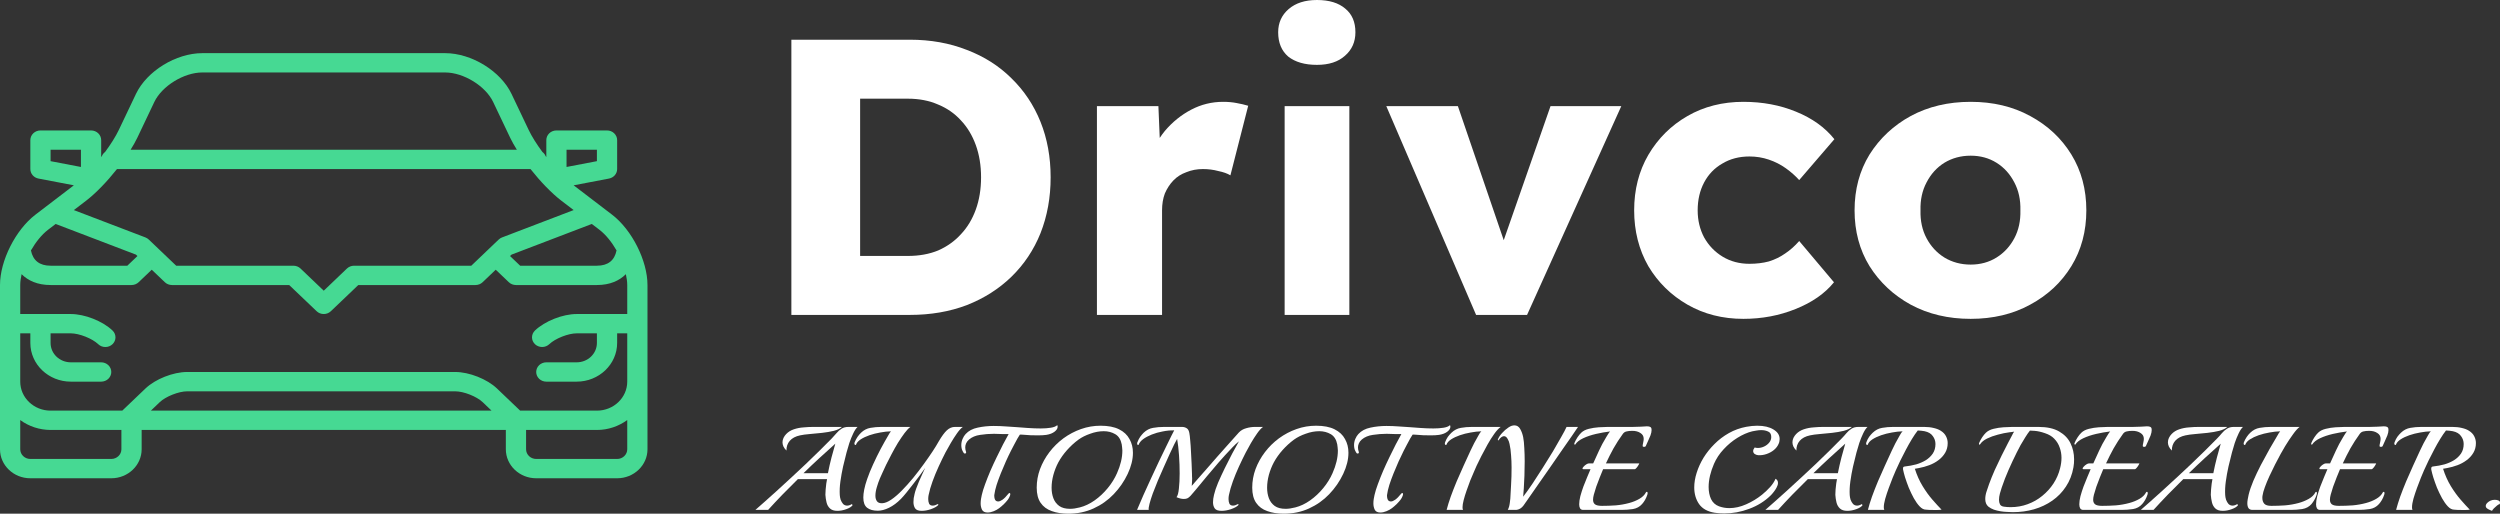 <svg width="146" height="30" viewBox="0 0 146 30" fill="none" xmlns="http://www.w3.org/2000/svg">
<rect x="0" y="0" width="146" height="30" fill="#333333" stroke="none"/>
<path d="M46.216 18.391V2.319H53.137C54.349 2.319 55.46 2.518 56.467 2.916C57.475 3.299 58.341 3.85 59.066 4.569C59.806 5.288 60.373 6.138 60.767 7.118C61.16 8.097 61.357 9.176 61.357 10.355C61.357 11.534 61.16 12.62 60.767 13.615C60.373 14.595 59.806 15.444 59.066 16.164C58.341 16.868 57.475 17.419 56.467 17.817C55.46 18.2 54.349 18.391 53.137 18.391H46.216ZM50.231 15.728L49.688 14.947H53.019C53.68 14.947 54.271 14.84 54.79 14.626C55.31 14.396 55.751 14.082 56.113 13.684C56.491 13.286 56.782 12.804 56.987 12.238C57.192 11.671 57.294 11.044 57.294 10.355C57.294 9.666 57.192 9.039 56.987 8.472C56.782 7.906 56.491 7.424 56.113 7.026C55.751 6.628 55.31 6.322 54.79 6.107C54.271 5.878 53.68 5.763 53.019 5.763H49.617L50.231 5.028V15.728Z" fill="white"/>
<path d="M64.061 18.391V6.199H67.651L67.816 10.171L67.108 9.414C67.297 8.755 67.604 8.166 68.029 7.646C68.47 7.125 68.982 6.712 69.564 6.406C70.147 6.1 70.769 5.947 71.43 5.947C71.714 5.947 71.974 5.97 72.21 6.016C72.462 6.061 72.69 6.115 72.895 6.176L71.856 10.24C71.682 10.133 71.446 10.049 71.147 9.988C70.864 9.911 70.564 9.873 70.249 9.873C69.903 9.873 69.58 9.934 69.281 10.057C68.982 10.164 68.73 10.324 68.525 10.539C68.32 10.753 68.155 11.006 68.029 11.296C67.919 11.587 67.864 11.916 67.864 12.284V18.391H64.061Z" fill="white"/>
<path d="M75.023 18.391V6.199H78.802V18.391H75.023ZM76.912 3.788C76.204 3.788 75.645 3.628 75.235 3.306C74.842 2.97 74.645 2.495 74.645 1.883C74.645 1.332 74.85 0.88 75.259 0.528C75.668 0.176 76.219 0 76.912 0C77.621 0 78.172 0.168 78.566 0.505C78.96 0.827 79.156 1.286 79.156 1.883C79.156 2.449 78.952 2.908 78.542 3.26C78.149 3.612 77.605 3.788 76.912 3.788Z" fill="white"/>
<path d="M86.204 18.391L80.96 6.199H85.141L88.258 15.314L87.337 15.406L90.55 6.199H94.683L89.18 18.391H86.204Z" fill="white"/>
<path d="M101.813 18.621C100.6 18.621 99.514 18.345 98.553 17.794C97.593 17.243 96.829 16.493 96.262 15.544C95.711 14.58 95.435 13.493 95.435 12.284C95.435 11.075 95.711 9.995 96.262 9.046C96.829 8.082 97.593 7.324 98.553 6.773C99.514 6.222 100.6 5.947 101.813 5.947C102.931 5.947 103.954 6.138 104.884 6.521C105.828 6.903 106.576 7.439 107.128 8.128L105.073 10.516C104.852 10.271 104.592 10.041 104.293 9.827C103.994 9.613 103.663 9.444 103.301 9.322C102.939 9.199 102.561 9.138 102.167 9.138C101.569 9.138 101.041 9.276 100.585 9.551C100.128 9.812 99.773 10.179 99.522 10.653C99.27 11.128 99.144 11.671 99.144 12.284C99.144 12.865 99.27 13.393 99.522 13.868C99.789 14.342 100.151 14.717 100.608 14.993C101.065 15.268 101.584 15.406 102.167 15.406C102.577 15.406 102.955 15.36 103.301 15.268C103.647 15.161 103.962 15.008 104.246 14.809C104.545 14.61 104.821 14.365 105.073 14.075L107.104 16.485C106.569 17.144 105.821 17.664 104.86 18.047C103.915 18.429 102.899 18.621 101.813 18.621Z" fill="white"/>
<path d="M115.086 18.621C113.779 18.621 112.614 18.345 111.59 17.794C110.582 17.243 109.779 16.493 109.181 15.544C108.598 14.595 108.307 13.508 108.307 12.284C108.307 11.059 108.598 9.972 109.181 9.023C109.779 8.074 110.582 7.324 111.59 6.773C112.614 6.222 113.779 5.947 115.086 5.947C116.393 5.947 117.551 6.222 118.558 6.773C119.582 7.324 120.385 8.074 120.968 9.023C121.55 9.972 121.842 11.059 121.842 12.284C121.842 13.508 121.55 14.595 120.968 15.544C120.385 16.493 119.582 17.243 118.558 17.794C117.551 18.345 116.393 18.621 115.086 18.621ZM115.086 15.452C115.653 15.452 116.157 15.314 116.598 15.039C117.039 14.763 117.385 14.388 117.637 13.914C117.889 13.439 118.007 12.896 117.991 12.284C118.007 11.671 117.889 11.128 117.637 10.653C117.385 10.164 117.039 9.781 116.598 9.506C116.157 9.23 115.653 9.092 115.086 9.092C114.519 9.092 114.007 9.23 113.551 9.506C113.11 9.781 112.763 10.164 112.511 10.653C112.259 11.128 112.141 11.671 112.157 12.284C112.141 12.896 112.259 13.439 112.511 13.914C112.763 14.388 113.11 14.763 113.551 15.039C114.007 15.314 114.519 15.452 115.086 15.452Z" fill="white"/>
<path d="M48.902 29.833C48.713 29.833 48.57 29.787 48.471 29.695C48.371 29.602 48.304 29.484 48.27 29.34C48.235 29.197 48.213 29.049 48.203 28.896C48.203 28.808 48.208 28.704 48.218 28.584C48.228 28.463 48.24 28.348 48.255 28.237C48.275 28.121 48.29 28.035 48.3 27.98H46.597C46.28 28.29 45.978 28.593 45.691 28.889C45.408 29.181 45.131 29.477 44.858 29.778H44.115C44.244 29.667 44.412 29.519 44.62 29.334C44.834 29.144 45.074 28.928 45.341 28.688C45.609 28.447 45.886 28.193 46.174 27.924C46.466 27.651 46.759 27.378 47.051 27.105C47.343 26.827 47.618 26.561 47.876 26.306C48.139 26.047 48.371 25.814 48.575 25.605C48.674 25.503 48.765 25.402 48.85 25.3C48.939 25.193 49.038 25.105 49.147 25.036C49.256 24.966 49.39 24.932 49.548 24.932H50.083C49.999 25.006 49.915 25.131 49.831 25.307C49.746 25.483 49.67 25.672 49.6 25.876C49.536 26.08 49.481 26.265 49.437 26.431C49.372 26.681 49.305 26.952 49.236 27.244C49.172 27.535 49.12 27.825 49.08 28.112C49.04 28.399 49.028 28.665 49.043 28.91C49.048 28.998 49.065 29.09 49.095 29.188C49.13 29.28 49.177 29.361 49.236 29.431C49.3 29.495 49.38 29.528 49.474 29.528C49.558 29.528 49.65 29.498 49.749 29.438L49.794 29.5C49.729 29.593 49.605 29.671 49.422 29.736C49.243 29.801 49.07 29.833 48.902 29.833ZM45.929 26.313C45.849 26.235 45.79 26.154 45.75 26.07C45.715 25.987 45.698 25.908 45.698 25.834C45.698 25.742 45.718 25.654 45.758 25.57C45.802 25.483 45.854 25.409 45.914 25.348C46.033 25.223 46.181 25.131 46.36 25.071C46.538 25.011 46.726 24.973 46.925 24.96C47.128 24.941 47.321 24.932 47.504 24.932H49.169C49.065 25.029 48.907 25.105 48.694 25.161C48.485 25.212 48.257 25.251 48.01 25.279C47.762 25.302 47.522 25.325 47.289 25.348C47.061 25.367 46.873 25.392 46.724 25.425C46.461 25.48 46.261 25.587 46.122 25.744C45.988 25.901 45.924 26.091 45.929 26.313ZM46.925 27.633H48.352C48.411 27.327 48.48 27.022 48.56 26.716C48.644 26.411 48.718 26.142 48.783 25.911C48.48 26.179 48.171 26.459 47.854 26.751C47.541 27.038 47.232 27.332 46.925 27.633Z" fill="white"/>
<path d="M53.822 29.833C53.639 29.833 53.512 29.785 53.443 29.688C53.378 29.586 53.346 29.463 53.346 29.32C53.346 29.246 53.351 29.169 53.361 29.09C53.376 29.007 53.393 28.924 53.413 28.841C53.428 28.767 53.458 28.667 53.502 28.542C53.552 28.413 53.606 28.274 53.666 28.125C53.73 27.977 53.795 27.834 53.859 27.695C53.923 27.552 53.98 27.429 54.03 27.327C53.951 27.443 53.849 27.584 53.725 27.751C53.606 27.913 53.477 28.081 53.339 28.257C53.205 28.433 53.074 28.6 52.945 28.757C52.821 28.91 52.712 29.035 52.618 29.132C52.39 29.364 52.157 29.537 51.919 29.653C51.681 29.769 51.463 29.826 51.265 29.826C50.998 29.826 50.789 29.769 50.641 29.653C50.492 29.537 50.418 29.338 50.418 29.056C50.418 28.922 50.435 28.767 50.47 28.591C50.505 28.41 50.562 28.206 50.641 27.98C50.735 27.707 50.851 27.42 50.99 27.119C51.129 26.813 51.275 26.515 51.429 26.223C51.587 25.927 51.741 25.654 51.889 25.404C51.899 25.385 51.919 25.351 51.949 25.3C51.984 25.249 52.011 25.212 52.031 25.189C51.837 25.193 51.629 25.216 51.406 25.258C51.188 25.295 50.978 25.348 50.775 25.418C50.576 25.487 50.405 25.568 50.262 25.661C50.123 25.753 50.034 25.855 49.994 25.966C49.989 25.98 49.979 25.987 49.964 25.987C49.92 25.987 49.898 25.955 49.898 25.89C49.898 25.876 49.903 25.855 49.912 25.827C49.962 25.707 50.019 25.601 50.083 25.508C50.148 25.416 50.215 25.337 50.284 25.272C50.447 25.115 50.631 25.02 50.834 24.987C51.037 24.95 51.253 24.932 51.481 24.932H53.168C53.064 25.006 52.95 25.126 52.826 25.293C52.702 25.459 52.573 25.649 52.439 25.862C52.311 26.075 52.187 26.295 52.068 26.522C51.949 26.744 51.842 26.952 51.748 27.146C51.659 27.336 51.587 27.491 51.533 27.612C51.503 27.681 51.453 27.792 51.384 27.945C51.32 28.098 51.26 28.267 51.206 28.452C51.151 28.632 51.124 28.799 51.124 28.952C51.124 29.081 51.154 29.188 51.213 29.271C51.273 29.354 51.374 29.394 51.518 29.389C51.671 29.384 51.847 29.315 52.045 29.181C52.244 29.047 52.452 28.868 52.67 28.646C52.888 28.424 53.106 28.181 53.324 27.917C53.542 27.649 53.748 27.38 53.941 27.112C54.139 26.839 54.315 26.587 54.468 26.355C54.622 26.119 54.741 25.925 54.825 25.772C54.999 25.476 55.155 25.263 55.294 25.133C55.437 24.999 55.596 24.932 55.769 24.932H56.23C56.126 25.006 56.012 25.131 55.888 25.307C55.764 25.483 55.643 25.672 55.524 25.876C55.405 26.08 55.301 26.265 55.212 26.431C55.083 26.681 54.952 26.952 54.818 27.244C54.684 27.535 54.565 27.825 54.461 28.112C54.357 28.399 54.28 28.665 54.231 28.91C54.216 28.984 54.208 29.063 54.208 29.146C54.208 29.248 54.226 29.338 54.26 29.417C54.3 29.491 54.369 29.528 54.468 29.528C54.553 29.528 54.652 29.498 54.766 29.438H54.773C54.783 29.438 54.791 29.447 54.795 29.465C54.8 29.479 54.798 29.491 54.788 29.5C54.694 29.593 54.553 29.671 54.364 29.736C54.176 29.801 53.995 29.833 53.822 29.833Z" fill="white"/>
<path d="M57.678 29.931C57.515 29.931 57.406 29.877 57.351 29.771C57.297 29.66 57.27 29.537 57.27 29.403C57.27 29.31 57.277 29.22 57.292 29.132C57.307 29.04 57.322 28.963 57.337 28.903C57.376 28.727 57.441 28.519 57.53 28.278C57.619 28.033 57.721 27.776 57.834 27.508C57.953 27.235 58.077 26.966 58.206 26.702C58.335 26.434 58.459 26.184 58.578 25.952C58.702 25.716 58.811 25.515 58.905 25.348C58.791 25.353 58.66 25.353 58.511 25.348C58.362 25.339 58.209 25.334 58.05 25.334C57.778 25.334 57.508 25.355 57.24 25.397C56.977 25.434 56.762 25.524 56.593 25.668C56.514 25.737 56.457 25.811 56.422 25.89C56.388 25.969 56.37 26.047 56.37 26.126C56.37 26.214 56.385 26.299 56.415 26.383C56.42 26.392 56.422 26.404 56.422 26.418C56.422 26.464 56.398 26.487 56.348 26.487C56.318 26.487 56.296 26.475 56.281 26.452C56.232 26.378 56.194 26.304 56.17 26.23C56.15 26.151 56.14 26.075 56.14 26.001C56.14 25.871 56.165 25.749 56.214 25.633C56.264 25.517 56.323 25.422 56.393 25.348C56.566 25.159 56.801 25.034 57.099 24.973C57.396 24.909 57.706 24.876 58.028 24.876C58.276 24.876 58.516 24.886 58.749 24.904C58.987 24.922 59.197 24.936 59.38 24.946C59.554 24.955 59.77 24.971 60.027 24.994C60.285 25.013 60.535 25.022 60.778 25.022C60.996 25.022 61.191 25.008 61.365 24.98C61.538 24.953 61.665 24.902 61.744 24.828C61.759 24.855 61.766 24.888 61.766 24.925C61.766 25.022 61.707 25.117 61.588 25.209C61.469 25.302 61.308 25.364 61.105 25.397C61.04 25.406 60.966 25.413 60.882 25.418C60.803 25.422 60.718 25.425 60.629 25.425C60.48 25.425 60.332 25.422 60.183 25.418C60.035 25.409 59.903 25.399 59.789 25.39C59.675 25.381 59.599 25.378 59.559 25.383C59.529 25.425 59.482 25.501 59.418 25.612C59.358 25.723 59.294 25.844 59.224 25.973C59.155 26.103 59.093 26.221 59.039 26.327C58.944 26.512 58.845 26.721 58.741 26.952C58.637 27.184 58.538 27.417 58.444 27.653C58.35 27.889 58.268 28.114 58.199 28.327C58.134 28.54 58.092 28.723 58.072 28.875C58.067 28.889 58.065 28.905 58.065 28.924C58.065 28.938 58.065 28.952 58.065 28.966C58.065 29.053 58.082 29.13 58.117 29.195C58.157 29.255 58.216 29.285 58.295 29.285C58.365 29.285 58.449 29.25 58.548 29.181C58.647 29.111 58.761 28.996 58.89 28.834C58.915 28.806 58.937 28.792 58.957 28.792C58.987 28.792 59.001 28.815 59.001 28.861C59.001 28.894 58.989 28.938 58.964 28.993C58.944 29.049 58.907 29.114 58.853 29.188C58.808 29.248 58.736 29.329 58.637 29.431C58.538 29.528 58.441 29.611 58.347 29.681C58.263 29.745 58.159 29.803 58.035 29.854C57.911 29.905 57.792 29.931 57.678 29.931Z" fill="white"/>
<path d="M62.387 30C62.02 30 61.698 29.949 61.421 29.847C61.144 29.75 60.928 29.59 60.774 29.368C60.621 29.146 60.544 28.85 60.544 28.48C60.544 28.109 60.608 27.748 60.737 27.396C60.871 27.04 61.054 26.709 61.287 26.404C61.52 26.098 61.793 25.83 62.105 25.598C62.422 25.367 62.764 25.186 63.13 25.057C63.497 24.927 63.879 24.862 64.275 24.862C64.716 24.862 65.075 24.932 65.353 25.071C65.63 25.209 65.833 25.399 65.962 25.64C66.096 25.876 66.163 26.142 66.163 26.438C66.163 26.832 66.061 27.244 65.858 27.674C65.65 28.114 65.377 28.51 65.04 28.861C64.704 29.213 64.31 29.491 63.859 29.695C63.413 29.898 62.922 30 62.387 30ZM63.063 29.632C63.356 29.558 63.643 29.422 63.926 29.223C64.208 29.023 64.463 28.785 64.691 28.507C64.919 28.23 65.1 27.938 65.234 27.633C65.442 27.165 65.546 26.725 65.546 26.313C65.546 26.249 65.541 26.186 65.531 26.126C65.526 26.066 65.519 26.008 65.509 25.952C65.454 25.67 65.328 25.471 65.13 25.355C64.931 25.24 64.709 25.182 64.461 25.182C64.203 25.182 63.941 25.23 63.673 25.328C63.405 25.42 63.175 25.536 62.982 25.675C62.744 25.851 62.523 26.052 62.32 26.279C62.117 26.506 61.946 26.746 61.807 27.001C61.688 27.223 61.592 27.466 61.518 27.73C61.448 27.989 61.413 28.241 61.413 28.486C61.413 28.709 61.448 28.912 61.518 29.098C61.587 29.283 61.701 29.433 61.859 29.549C62.018 29.66 62.229 29.715 62.491 29.715C62.66 29.715 62.85 29.688 63.063 29.632Z" fill="white"/>
<path d="M71.338 29.833C71.144 29.833 71.013 29.787 70.944 29.695C70.874 29.597 70.84 29.477 70.84 29.334C70.84 29.204 70.859 29.058 70.899 28.896C70.944 28.697 71.023 28.461 71.137 28.188C71.256 27.915 71.387 27.63 71.531 27.334C71.68 27.033 71.826 26.746 71.969 26.473C72.118 26.2 72.247 25.966 72.356 25.772C72.291 25.827 72.225 25.885 72.155 25.945C72.091 26.006 72.024 26.073 71.954 26.147C71.667 26.448 71.404 26.735 71.167 27.008C70.934 27.276 70.708 27.542 70.49 27.806C70.277 28.065 70.057 28.331 69.829 28.605C69.705 28.757 69.606 28.873 69.531 28.952C69.462 29.026 69.398 29.077 69.338 29.104C69.284 29.128 69.214 29.139 69.13 29.139C69.006 29.139 68.865 29.104 68.707 29.035C68.776 28.956 68.823 28.787 68.848 28.528C68.877 28.269 68.892 27.973 68.892 27.64C68.892 27.302 68.88 26.952 68.855 26.591C68.83 26.23 68.793 25.911 68.744 25.633C68.714 25.679 68.659 25.781 68.58 25.939C68.506 26.096 68.414 26.29 68.305 26.522C68.201 26.748 68.09 26.996 67.971 27.265C67.852 27.528 67.735 27.794 67.621 28.063C67.512 28.327 67.413 28.577 67.324 28.813C67.24 29.049 67.175 29.253 67.131 29.424C67.086 29.595 67.071 29.713 67.086 29.778H66.403C66.511 29.519 66.635 29.232 66.774 28.917C66.918 28.598 67.066 28.271 67.22 27.938C67.374 27.605 67.525 27.281 67.673 26.966C67.827 26.651 67.966 26.364 68.09 26.105C68.219 25.841 68.325 25.624 68.409 25.453C68.493 25.281 68.548 25.175 68.573 25.133C68.355 25.128 68.132 25.149 67.904 25.196C67.676 25.237 67.463 25.297 67.265 25.376C67.066 25.455 66.898 25.545 66.759 25.647C66.626 25.749 66.539 25.855 66.499 25.966C66.494 25.98 66.484 25.987 66.469 25.987C66.43 25.987 66.41 25.957 66.41 25.897C66.41 25.888 66.41 25.878 66.41 25.869C66.415 25.855 66.42 25.841 66.425 25.827C66.469 25.707 66.524 25.601 66.588 25.508C66.658 25.416 66.725 25.337 66.789 25.272C66.953 25.115 67.136 25.02 67.339 24.987C67.542 24.95 67.758 24.932 67.986 24.932H68.707C68.816 24.932 68.922 24.932 69.026 24.932C69.13 24.932 69.222 24.957 69.301 25.008C69.38 25.054 69.432 25.147 69.457 25.286C69.477 25.383 69.494 25.531 69.509 25.73C69.529 25.925 69.544 26.142 69.554 26.383C69.569 26.623 69.581 26.862 69.591 27.098C69.601 27.334 69.608 27.538 69.613 27.709C69.613 27.718 69.613 27.746 69.613 27.792C69.618 27.834 69.621 27.887 69.621 27.952C69.621 28.012 69.618 28.081 69.613 28.16C69.613 28.234 69.608 28.306 69.598 28.375C69.703 28.255 69.831 28.107 69.985 27.931C70.144 27.751 70.314 27.556 70.498 27.348C70.681 27.135 70.867 26.922 71.055 26.709C71.243 26.496 71.424 26.293 71.598 26.098C71.771 25.904 71.922 25.735 72.051 25.591C72.185 25.443 72.284 25.332 72.349 25.258C72.462 25.138 72.606 25.054 72.779 25.008C72.953 24.957 73.126 24.932 73.3 24.932H73.761C73.657 25.006 73.543 25.131 73.419 25.307C73.295 25.483 73.174 25.672 73.055 25.876C72.941 26.08 72.839 26.265 72.75 26.431C72.621 26.681 72.49 26.952 72.356 27.244C72.222 27.535 72.103 27.825 71.999 28.112C71.895 28.399 71.818 28.665 71.769 28.91C71.754 28.984 71.746 29.063 71.746 29.146C71.746 29.248 71.764 29.338 71.798 29.417C71.838 29.491 71.907 29.528 72.007 29.528C72.086 29.528 72.183 29.498 72.296 29.438H72.304C72.314 29.438 72.321 29.447 72.326 29.465C72.331 29.479 72.329 29.491 72.319 29.5C72.225 29.593 72.081 29.671 71.888 29.736C71.694 29.801 71.511 29.833 71.338 29.833Z" fill="white"/>
<path d="M74.973 30C74.606 30 74.284 29.949 74.007 29.847C73.729 29.75 73.514 29.59 73.36 29.368C73.207 29.146 73.13 28.85 73.13 28.48C73.13 28.109 73.194 27.748 73.323 27.396C73.457 27.04 73.64 26.709 73.873 26.404C74.106 26.098 74.378 25.83 74.691 25.598C75.008 25.367 75.35 25.186 75.716 25.057C76.083 24.927 76.464 24.862 76.861 24.862C77.302 24.862 77.661 24.932 77.939 25.071C78.216 25.209 78.419 25.399 78.548 25.64C78.682 25.876 78.749 26.142 78.749 26.438C78.749 26.832 78.647 27.244 78.444 27.674C78.236 28.114 77.963 28.51 77.626 28.861C77.289 29.213 76.895 29.491 76.445 29.695C75.999 29.898 75.508 30 74.973 30ZM75.649 29.632C75.942 29.558 76.229 29.422 76.511 29.223C76.794 29.023 77.049 28.785 77.277 28.507C77.505 28.23 77.686 27.938 77.82 27.633C78.028 27.165 78.132 26.725 78.132 26.313C78.132 26.249 78.127 26.186 78.117 26.126C78.112 26.066 78.105 26.008 78.095 25.952C78.04 25.67 77.914 25.471 77.716 25.355C77.517 25.24 77.294 25.182 77.047 25.182C76.789 25.182 76.526 25.23 76.259 25.328C75.991 25.42 75.761 25.536 75.568 25.675C75.33 25.851 75.109 26.052 74.906 26.279C74.703 26.506 74.532 26.746 74.393 27.001C74.274 27.223 74.178 27.466 74.103 27.73C74.034 27.989 73.999 28.241 73.999 28.486C73.999 28.709 74.034 28.912 74.103 29.098C74.173 29.283 74.287 29.433 74.445 29.549C74.604 29.66 74.814 29.715 75.077 29.715C75.246 29.715 75.436 29.688 75.649 29.632Z" fill="white"/>
<path d="M80.615 29.931C80.451 29.931 80.342 29.877 80.287 29.771C80.233 29.66 80.206 29.537 80.206 29.403C80.206 29.31 80.213 29.22 80.228 29.132C80.243 29.04 80.258 28.963 80.273 28.903C80.312 28.727 80.377 28.519 80.466 28.278C80.555 28.033 80.657 27.776 80.771 27.508C80.89 27.235 81.013 26.966 81.142 26.702C81.271 26.434 81.395 26.184 81.514 25.952C81.638 25.716 81.747 25.515 81.841 25.348C81.727 25.353 81.596 25.353 81.447 25.348C81.298 25.339 81.145 25.334 80.986 25.334C80.714 25.334 80.444 25.355 80.176 25.397C79.913 25.434 79.698 25.524 79.529 25.668C79.45 25.737 79.393 25.811 79.359 25.89C79.324 25.969 79.306 26.047 79.306 26.126C79.306 26.214 79.321 26.299 79.351 26.383C79.356 26.392 79.359 26.404 79.359 26.418C79.359 26.464 79.334 26.487 79.284 26.487C79.254 26.487 79.232 26.475 79.217 26.452C79.168 26.378 79.131 26.304 79.106 26.23C79.086 26.151 79.076 26.075 79.076 26.001C79.076 25.871 79.101 25.749 79.15 25.633C79.2 25.517 79.259 25.422 79.329 25.348C79.502 25.159 79.737 25.034 80.035 24.973C80.332 24.909 80.642 24.876 80.964 24.876C81.212 24.876 81.452 24.886 81.685 24.904C81.923 24.922 82.133 24.936 82.317 24.946C82.49 24.955 82.706 24.971 82.963 24.994C83.221 25.013 83.471 25.022 83.714 25.022C83.932 25.022 84.128 25.008 84.301 24.98C84.475 24.953 84.601 24.902 84.68 24.828C84.695 24.855 84.702 24.888 84.702 24.925C84.702 25.022 84.643 25.117 84.524 25.209C84.405 25.302 84.244 25.364 84.041 25.397C83.977 25.406 83.902 25.413 83.818 25.418C83.739 25.422 83.654 25.425 83.565 25.425C83.417 25.425 83.268 25.422 83.119 25.418C82.971 25.409 82.839 25.399 82.725 25.39C82.611 25.381 82.535 25.378 82.495 25.383C82.465 25.425 82.418 25.501 82.354 25.612C82.294 25.723 82.23 25.844 82.16 25.973C82.091 26.103 82.029 26.221 81.975 26.327C81.881 26.512 81.781 26.721 81.677 26.952C81.573 27.184 81.474 27.417 81.38 27.653C81.286 27.889 81.204 28.114 81.135 28.327C81.07 28.54 81.028 28.723 81.008 28.875C81.004 28.889 81.001 28.905 81.001 28.924C81.001 28.938 81.001 28.952 81.001 28.966C81.001 29.053 81.018 29.13 81.053 29.195C81.093 29.255 81.152 29.285 81.231 29.285C81.301 29.285 81.385 29.25 81.484 29.181C81.583 29.111 81.697 28.996 81.826 28.834C81.851 28.806 81.873 28.792 81.893 28.792C81.923 28.792 81.938 28.815 81.938 28.861C81.938 28.894 81.925 28.938 81.9 28.993C81.881 29.049 81.843 29.114 81.789 29.188C81.744 29.248 81.672 29.329 81.573 29.431C81.474 29.528 81.378 29.611 81.284 29.681C81.199 29.745 81.095 29.803 80.971 29.854C80.847 29.905 80.728 29.931 80.615 29.931Z" fill="white"/>
<path d="M84.483 29.778C84.542 29.547 84.622 29.29 84.721 29.007C84.825 28.72 84.941 28.422 85.07 28.112C85.204 27.802 85.34 27.494 85.479 27.188C85.618 26.883 85.751 26.591 85.88 26.313C86.009 26.031 86.158 25.746 86.326 25.459C86.361 25.404 86.391 25.353 86.415 25.307C86.445 25.26 86.477 25.221 86.512 25.189C86.319 25.193 86.111 25.216 85.888 25.258C85.669 25.295 85.459 25.348 85.256 25.418C85.058 25.487 84.887 25.568 84.743 25.661C84.604 25.753 84.515 25.855 84.475 25.966C84.47 25.98 84.46 25.987 84.446 25.987C84.401 25.987 84.379 25.955 84.379 25.89C84.379 25.876 84.384 25.855 84.394 25.827C84.438 25.707 84.493 25.601 84.557 25.508C84.626 25.416 84.696 25.337 84.765 25.272C84.929 25.115 85.112 25.02 85.315 24.987C85.518 24.95 85.734 24.932 85.962 24.932H87.642C87.523 25.015 87.396 25.152 87.263 25.341C87.129 25.526 86.998 25.735 86.869 25.966C86.74 26.198 86.618 26.424 86.504 26.647C86.395 26.869 86.304 27.056 86.229 27.209C86.195 27.283 86.145 27.396 86.081 27.549C86.016 27.697 85.945 27.866 85.865 28.056C85.791 28.246 85.719 28.442 85.65 28.646C85.58 28.845 85.523 29.03 85.479 29.202C85.434 29.373 85.412 29.514 85.412 29.625C85.412 29.657 85.414 29.688 85.419 29.715C85.429 29.738 85.437 29.759 85.442 29.778H84.483Z" fill="white"/>
<path d="M88.053 29.778C88.113 29.671 88.152 29.537 88.172 29.375C88.197 29.213 88.212 29.042 88.217 28.861C88.227 28.676 88.237 28.498 88.246 28.327C88.257 28.165 88.264 27.998 88.269 27.827C88.274 27.656 88.276 27.482 88.276 27.306C88.276 27.061 88.266 26.82 88.246 26.584C88.232 26.343 88.202 26.124 88.157 25.925C88.138 25.818 88.098 25.716 88.038 25.619C87.984 25.522 87.915 25.473 87.83 25.473C87.786 25.473 87.736 25.492 87.682 25.529C87.632 25.561 87.575 25.624 87.511 25.716C87.506 25.726 87.496 25.723 87.481 25.709C87.471 25.695 87.469 25.684 87.474 25.675C87.513 25.559 87.593 25.434 87.711 25.3C87.83 25.166 87.957 25.054 88.091 24.966C88.16 24.92 88.222 24.888 88.276 24.869C88.336 24.851 88.39 24.841 88.44 24.841C88.588 24.841 88.702 24.913 88.782 25.057C88.861 25.196 88.918 25.353 88.953 25.529C88.987 25.705 89.01 25.918 89.019 26.168C89.034 26.413 89.042 26.67 89.042 26.938C89.042 27.221 89.037 27.501 89.027 27.778C89.017 28.056 89.005 28.304 88.99 28.521C88.975 28.739 88.963 28.901 88.953 29.007C89.121 28.79 89.304 28.533 89.503 28.237C89.701 27.94 89.901 27.63 90.105 27.306C90.313 26.982 90.508 26.668 90.692 26.362C90.875 26.052 91.036 25.772 91.175 25.522C91.319 25.272 91.423 25.075 91.487 24.932H92.156C92.082 25.043 91.963 25.219 91.799 25.459C91.636 25.695 91.445 25.969 91.227 26.279C91.014 26.589 90.788 26.915 90.551 27.258C90.313 27.596 90.082 27.927 89.859 28.25C89.636 28.57 89.438 28.855 89.265 29.104C89.171 29.248 89.072 29.389 88.968 29.528C88.868 29.662 88.745 29.743 88.596 29.771C88.581 29.776 88.559 29.778 88.529 29.778H88.053Z" fill="white"/>
<path d="M92.454 29.778C92.375 29.778 92.316 29.748 92.276 29.688C92.241 29.628 92.224 29.549 92.224 29.452C92.224 29.317 92.246 29.16 92.291 28.98C92.341 28.799 92.4 28.611 92.469 28.417C92.544 28.223 92.618 28.038 92.692 27.862C92.767 27.681 92.831 27.528 92.886 27.403H92.477C92.437 27.403 92.417 27.39 92.417 27.362C92.417 27.334 92.44 27.297 92.484 27.251C92.529 27.2 92.581 27.156 92.64 27.119C92.7 27.082 92.749 27.063 92.789 27.063H93.042C93.165 26.79 93.282 26.536 93.391 26.299C93.5 26.059 93.636 25.804 93.8 25.536C93.839 25.471 93.877 25.411 93.911 25.355C93.946 25.295 93.986 25.242 94.03 25.196C93.763 25.228 93.488 25.277 93.205 25.341C92.928 25.406 92.68 25.489 92.462 25.591C92.244 25.693 92.09 25.814 92.001 25.952C91.996 25.966 91.986 25.973 91.971 25.973C91.962 25.973 91.954 25.964 91.949 25.945C91.939 25.927 91.937 25.906 91.942 25.883C91.991 25.763 92.053 25.647 92.127 25.536C92.202 25.425 92.274 25.337 92.343 25.272C92.452 25.166 92.601 25.089 92.789 25.043C92.977 24.997 93.171 24.966 93.369 24.953C93.572 24.939 93.745 24.932 93.889 24.932H95.361C95.534 24.932 95.688 24.927 95.821 24.918C95.96 24.904 96.077 24.897 96.171 24.897C96.324 24.897 96.413 24.932 96.438 25.001C96.443 25.02 96.446 25.038 96.446 25.057C96.451 25.071 96.453 25.089 96.453 25.112C96.453 25.205 96.431 25.311 96.386 25.432C96.342 25.547 96.292 25.661 96.238 25.772C96.188 25.878 96.148 25.966 96.119 26.036C96.114 26.059 96.099 26.075 96.074 26.084C96.054 26.093 96.034 26.098 96.015 26.098C95.99 26.098 95.968 26.093 95.948 26.084C95.933 26.075 95.928 26.045 95.933 25.994C95.943 25.939 95.955 25.876 95.97 25.807C95.985 25.737 95.992 25.677 95.992 25.626C95.992 25.478 95.928 25.364 95.799 25.286C95.675 25.203 95.519 25.161 95.331 25.161C95.192 25.161 95.078 25.172 94.989 25.196C94.9 25.214 94.828 25.263 94.773 25.341C94.575 25.614 94.394 25.895 94.231 26.181C94.072 26.468 93.924 26.762 93.785 27.063H95.725C95.74 27.063 95.73 27.091 95.695 27.146C95.665 27.202 95.626 27.26 95.576 27.32C95.531 27.376 95.492 27.403 95.457 27.403H93.621C93.567 27.533 93.502 27.69 93.428 27.875C93.354 28.061 93.284 28.244 93.22 28.424C93.161 28.605 93.114 28.76 93.079 28.889C93.049 29 93.034 29.1 93.034 29.188C93.034 29.303 93.071 29.391 93.146 29.452C93.225 29.512 93.361 29.542 93.555 29.542C93.822 29.542 94.09 29.533 94.357 29.514C94.625 29.491 94.887 29.445 95.145 29.375C95.368 29.315 95.566 29.234 95.74 29.132C95.918 29.03 96.047 28.903 96.126 28.75C96.136 28.732 96.151 28.723 96.171 28.723C96.205 28.723 96.223 28.748 96.223 28.799C96.223 28.808 96.22 28.82 96.215 28.834C96.215 28.848 96.213 28.864 96.208 28.882C96.168 29.003 96.121 29.109 96.067 29.202C96.012 29.294 95.955 29.373 95.896 29.438C95.757 29.595 95.579 29.692 95.361 29.729C95.142 29.762 94.924 29.778 94.707 29.778H92.454Z" fill="white"/>
<path d="M100.141 29.945C99.724 29.88 99.42 29.711 99.226 29.438C99.038 29.165 98.944 28.841 98.944 28.466C98.944 28.193 98.991 27.908 99.085 27.612C99.179 27.311 99.313 27.017 99.487 26.73C99.665 26.443 99.878 26.177 100.126 25.931C100.373 25.682 100.653 25.469 100.966 25.293C101.278 25.117 101.617 24.994 101.984 24.925C102.207 24.883 102.42 24.862 102.623 24.862C103.019 24.862 103.336 24.936 103.574 25.084C103.812 25.228 103.931 25.413 103.931 25.64C103.931 25.686 103.926 25.733 103.916 25.779C103.911 25.82 103.896 25.867 103.872 25.918C103.817 26.052 103.725 26.172 103.597 26.279C103.473 26.381 103.329 26.459 103.166 26.515C103.007 26.57 102.843 26.593 102.675 26.584C102.596 26.575 102.526 26.549 102.467 26.508C102.412 26.462 102.385 26.406 102.385 26.341C102.385 26.276 102.415 26.207 102.474 26.133C102.529 26.151 102.591 26.161 102.66 26.161C102.784 26.161 102.905 26.133 103.024 26.077C103.143 26.022 103.242 25.945 103.322 25.848C103.401 25.751 103.441 25.642 103.441 25.522C103.441 25.36 103.381 25.253 103.262 25.203C103.143 25.147 103.009 25.119 102.861 25.119C102.762 25.119 102.663 25.128 102.563 25.147C102.469 25.161 102.393 25.175 102.333 25.189C102.051 25.258 101.761 25.385 101.463 25.57C101.171 25.751 100.904 25.973 100.661 26.237C100.418 26.496 100.23 26.781 100.096 27.091C99.997 27.318 99.92 27.547 99.865 27.778C99.811 28.01 99.784 28.23 99.784 28.438C99.784 28.706 99.831 28.942 99.925 29.146C100.024 29.35 100.18 29.491 100.393 29.57C100.586 29.639 100.785 29.674 100.988 29.674C101.315 29.674 101.644 29.6 101.976 29.452C102.313 29.303 102.623 29.116 102.905 28.889C103.079 28.746 103.235 28.598 103.374 28.445C103.512 28.292 103.619 28.13 103.693 27.959C103.787 28.014 103.834 28.095 103.834 28.202C103.834 28.285 103.807 28.375 103.753 28.473C103.703 28.57 103.644 28.66 103.574 28.743C103.51 28.827 103.453 28.892 103.403 28.938C103.057 29.276 102.64 29.535 102.155 29.715C101.674 29.896 101.186 29.986 100.691 29.986C100.502 29.986 100.319 29.972 100.141 29.945Z" fill="white"/>
<path d="M107.882 29.833C107.694 29.833 107.55 29.787 107.451 29.695C107.352 29.602 107.285 29.484 107.25 29.34C107.216 29.197 107.193 29.049 107.184 28.896C107.184 28.808 107.189 28.704 107.198 28.584C107.208 28.463 107.221 28.348 107.236 28.237C107.255 28.121 107.27 28.035 107.28 27.98H105.578C105.261 28.29 104.959 28.593 104.671 28.889C104.389 29.181 104.112 29.477 103.839 29.778H103.096C103.225 29.667 103.393 29.519 103.601 29.334C103.814 29.144 104.055 28.928 104.322 28.688C104.59 28.447 104.867 28.193 105.155 27.924C105.447 27.651 105.739 27.378 106.032 27.105C106.324 26.827 106.599 26.561 106.857 26.306C107.119 26.047 107.352 25.814 107.555 25.605C107.654 25.503 107.746 25.402 107.83 25.3C107.919 25.193 108.018 25.105 108.128 25.036C108.237 24.966 108.37 24.932 108.529 24.932H109.064C108.98 25.006 108.896 25.131 108.811 25.307C108.727 25.483 108.65 25.672 108.581 25.876C108.516 26.08 108.462 26.265 108.417 26.431C108.353 26.681 108.286 26.952 108.217 27.244C108.152 27.535 108.1 27.825 108.061 28.112C108.021 28.399 108.009 28.665 108.023 28.91C108.028 28.998 108.046 29.09 108.075 29.188C108.11 29.28 108.157 29.361 108.217 29.431C108.281 29.495 108.36 29.528 108.455 29.528C108.539 29.528 108.63 29.498 108.73 29.438L108.774 29.5C108.71 29.593 108.586 29.671 108.403 29.736C108.224 29.801 108.051 29.833 107.882 29.833ZM104.909 26.313C104.83 26.235 104.771 26.154 104.731 26.07C104.696 25.987 104.679 25.908 104.679 25.834C104.679 25.742 104.699 25.654 104.738 25.57C104.783 25.483 104.835 25.409 104.894 25.348C105.013 25.223 105.162 25.131 105.34 25.071C105.519 25.011 105.707 24.973 105.905 24.96C106.108 24.941 106.302 24.932 106.485 24.932H108.15C108.046 25.029 107.887 25.105 107.674 25.161C107.466 25.212 107.238 25.251 106.99 25.279C106.743 25.302 106.502 25.325 106.269 25.348C106.041 25.367 105.853 25.392 105.705 25.425C105.442 25.48 105.241 25.587 105.102 25.744C104.969 25.901 104.904 26.091 104.909 26.313ZM105.905 27.633H107.332C107.392 27.327 107.461 27.022 107.54 26.716C107.625 26.411 107.699 26.142 107.763 25.911C107.461 26.179 107.151 26.459 106.834 26.751C106.522 27.038 106.212 27.332 105.905 27.633Z" fill="white"/>
<path d="M109.085 29.778C109.144 29.547 109.224 29.29 109.323 29.007C109.427 28.72 109.543 28.422 109.672 28.112C109.806 27.802 109.942 27.494 110.081 27.188C110.22 26.883 110.353 26.591 110.482 26.313C110.611 26.031 110.76 25.746 110.928 25.459C110.963 25.404 110.993 25.353 111.017 25.307C111.047 25.26 111.079 25.221 111.114 25.189C110.921 25.193 110.713 25.216 110.49 25.258C110.272 25.295 110.061 25.348 109.858 25.418C109.66 25.487 109.489 25.568 109.345 25.661C109.206 25.753 109.117 25.855 109.077 25.966C109.072 25.98 109.063 25.987 109.048 25.987C109.003 25.987 108.981 25.955 108.981 25.89C108.981 25.876 108.986 25.855 108.996 25.827C109.04 25.707 109.095 25.601 109.159 25.508C109.229 25.416 109.298 25.337 109.367 25.272C109.531 25.115 109.714 25.02 109.917 24.987C110.12 24.95 110.336 24.932 110.564 24.932H112.37C112.578 24.932 112.764 24.953 112.927 24.994C113.091 25.031 113.227 25.084 113.336 25.154C113.48 25.242 113.584 25.351 113.648 25.48C113.713 25.605 113.745 25.737 113.745 25.876C113.745 26.089 113.695 26.279 113.596 26.445C113.497 26.612 113.366 26.755 113.202 26.876C113.044 26.996 112.865 27.093 112.667 27.167C112.469 27.241 112.268 27.297 112.065 27.334L111.827 27.376C111.946 27.751 112.097 28.088 112.281 28.389C112.464 28.69 112.655 28.954 112.853 29.181C113.051 29.408 113.23 29.602 113.388 29.764C113.314 29.778 113.2 29.785 113.046 29.785C112.913 29.785 112.784 29.782 112.66 29.778C112.536 29.769 112.474 29.764 112.474 29.764C112.35 29.764 112.229 29.701 112.11 29.576C111.991 29.452 111.877 29.292 111.768 29.098C111.659 28.898 111.56 28.692 111.471 28.48C111.386 28.262 111.315 28.061 111.255 27.875C111.201 27.69 111.163 27.547 111.144 27.445C111.144 27.431 111.141 27.417 111.136 27.403C111.136 27.39 111.136 27.373 111.136 27.355C111.136 27.327 111.141 27.304 111.151 27.285C111.166 27.262 111.193 27.248 111.233 27.244C111.481 27.216 111.706 27.174 111.909 27.119C112.112 27.059 112.298 26.978 112.467 26.876C112.635 26.769 112.771 26.64 112.875 26.487C112.979 26.33 113.031 26.145 113.031 25.931C113.031 25.76 112.979 25.605 112.875 25.466C112.776 25.323 112.615 25.228 112.392 25.182C112.333 25.168 112.268 25.159 112.199 25.154C112.135 25.149 112.068 25.145 111.998 25.14C111.889 25.279 111.775 25.445 111.656 25.64C111.538 25.834 111.421 26.04 111.307 26.258C111.193 26.471 111.084 26.684 110.98 26.897C110.881 27.105 110.792 27.297 110.713 27.473C110.673 27.57 110.613 27.711 110.534 27.896C110.46 28.081 110.383 28.283 110.304 28.5C110.224 28.718 110.155 28.928 110.096 29.132C110.041 29.331 110.014 29.495 110.014 29.625C110.014 29.695 110.024 29.745 110.044 29.778H109.085Z" fill="white"/>
<path d="M116.845 29.861C116.702 29.838 116.568 29.806 116.444 29.764C116.32 29.718 116.214 29.66 116.125 29.59C116.06 29.535 116.013 29.47 115.983 29.396C115.954 29.317 115.939 29.234 115.939 29.146C115.939 28.998 115.966 28.845 116.02 28.688C116.075 28.526 116.122 28.387 116.162 28.271C116.256 28.012 116.367 27.737 116.496 27.445C116.63 27.154 116.764 26.871 116.898 26.598C117.036 26.325 117.16 26.082 117.269 25.869C117.378 25.656 117.46 25.501 117.514 25.404C117.534 25.367 117.552 25.332 117.566 25.3C117.586 25.267 117.606 25.237 117.626 25.209C117.576 25.214 117.529 25.221 117.485 25.23C117.44 25.235 117.398 25.24 117.358 25.244C117.14 25.272 116.912 25.318 116.675 25.383C116.442 25.443 116.231 25.52 116.043 25.612C115.855 25.705 115.718 25.818 115.634 25.952C115.629 25.966 115.619 25.973 115.604 25.973C115.594 25.973 115.587 25.964 115.582 25.945C115.572 25.927 115.57 25.906 115.575 25.883C115.624 25.763 115.686 25.647 115.76 25.536C115.835 25.425 115.907 25.337 115.976 25.272C116.085 25.166 116.234 25.089 116.422 25.043C116.61 24.997 116.803 24.966 117.002 24.953C117.205 24.939 117.378 24.932 117.522 24.932H119.046C119.546 24.932 119.947 25.02 120.25 25.196C120.557 25.372 120.78 25.603 120.918 25.89C121.057 26.177 121.127 26.487 121.127 26.82C121.127 26.899 121.124 26.978 121.119 27.056C121.114 27.135 121.104 27.214 121.089 27.292C121.015 27.713 120.869 28.088 120.651 28.417C120.438 28.741 120.173 29.014 119.856 29.236C119.539 29.459 119.182 29.628 118.785 29.743C118.394 29.854 117.983 29.91 117.552 29.91C117.438 29.91 117.321 29.905 117.202 29.896C117.083 29.891 116.964 29.88 116.845 29.861ZM117.031 29.59C117.096 29.595 117.16 29.602 117.225 29.611C117.289 29.616 117.353 29.618 117.418 29.618C117.77 29.618 118.102 29.56 118.414 29.445C118.731 29.329 119.016 29.167 119.268 28.959C119.526 28.75 119.744 28.51 119.923 28.237C120.101 27.963 120.23 27.667 120.309 27.348C120.364 27.135 120.391 26.931 120.391 26.737C120.391 26.529 120.356 26.33 120.287 26.14C120.222 25.945 120.116 25.772 119.967 25.619C119.833 25.48 119.655 25.374 119.432 25.3C119.209 25.221 119.003 25.175 118.815 25.161C118.771 25.156 118.726 25.154 118.681 25.154C118.637 25.149 118.592 25.147 118.548 25.147C118.458 25.258 118.367 25.39 118.273 25.543C118.178 25.691 118.087 25.844 117.998 26.001C117.913 26.158 117.839 26.302 117.775 26.431C117.606 26.769 117.448 27.107 117.299 27.445C117.15 27.783 117.016 28.128 116.898 28.48C116.863 28.581 116.828 28.697 116.793 28.827C116.759 28.956 116.741 29.077 116.741 29.188C116.741 29.29 116.761 29.38 116.801 29.459C116.845 29.533 116.922 29.576 117.031 29.59Z" fill="white"/>
<path d="M121.662 29.778C121.582 29.778 121.523 29.748 121.483 29.688C121.449 29.628 121.431 29.549 121.431 29.452C121.431 29.317 121.454 29.16 121.498 28.98C121.548 28.799 121.607 28.611 121.677 28.417C121.751 28.223 121.825 28.038 121.9 27.862C121.974 27.681 122.038 27.528 122.093 27.403H121.684C121.644 27.403 121.625 27.39 121.625 27.362C121.625 27.334 121.647 27.297 121.691 27.251C121.736 27.2 121.788 27.156 121.848 27.119C121.907 27.082 121.957 27.063 121.996 27.063H122.249C122.373 26.79 122.489 26.536 122.598 26.299C122.707 26.059 122.843 25.804 123.007 25.536C123.047 25.471 123.084 25.411 123.118 25.355C123.153 25.295 123.193 25.242 123.237 25.196C122.97 25.228 122.695 25.277 122.412 25.341C122.135 25.406 121.887 25.489 121.669 25.591C121.451 25.693 121.298 25.814 121.208 25.952C121.203 25.966 121.193 25.973 121.179 25.973C121.169 25.973 121.161 25.964 121.156 25.945C121.146 25.927 121.144 25.906 121.149 25.883C121.198 25.763 121.26 25.647 121.335 25.536C121.409 25.425 121.481 25.337 121.55 25.272C121.659 25.166 121.808 25.089 121.996 25.043C122.184 24.997 122.378 24.966 122.576 24.953C122.779 24.939 122.952 24.932 123.096 24.932H124.568C124.741 24.932 124.895 24.927 125.029 24.918C125.167 24.904 125.284 24.897 125.378 24.897C125.532 24.897 125.621 24.932 125.646 25.001C125.65 25.02 125.653 25.038 125.653 25.057C125.658 25.071 125.66 25.089 125.66 25.112C125.66 25.205 125.638 25.311 125.594 25.432C125.549 25.547 125.499 25.661 125.445 25.772C125.395 25.878 125.356 25.966 125.326 26.036C125.321 26.059 125.306 26.075 125.281 26.084C125.262 26.093 125.242 26.098 125.222 26.098C125.197 26.098 125.175 26.093 125.155 26.084C125.14 26.075 125.135 26.045 125.14 25.994C125.15 25.939 125.162 25.876 125.177 25.807C125.192 25.737 125.2 25.677 125.2 25.626C125.2 25.478 125.135 25.364 125.006 25.286C124.882 25.203 124.726 25.161 124.538 25.161C124.399 25.161 124.285 25.172 124.196 25.196C124.107 25.214 124.035 25.263 123.981 25.341C123.782 25.614 123.602 25.895 123.438 26.181C123.28 26.468 123.131 26.762 122.992 27.063H124.932C124.947 27.063 124.937 27.091 124.902 27.146C124.873 27.202 124.833 27.26 124.783 27.32C124.739 27.376 124.699 27.403 124.664 27.403H122.829C122.774 27.533 122.71 27.69 122.635 27.875C122.561 28.061 122.492 28.244 122.427 28.424C122.368 28.605 122.321 28.76 122.286 28.889C122.256 29 122.241 29.1 122.241 29.188C122.241 29.303 122.279 29.391 122.353 29.452C122.432 29.512 122.568 29.542 122.762 29.542C123.029 29.542 123.297 29.533 123.564 29.514C123.832 29.491 124.095 29.445 124.352 29.375C124.575 29.315 124.773 29.234 124.947 29.132C125.125 29.03 125.254 28.903 125.333 28.75C125.343 28.732 125.358 28.723 125.378 28.723C125.413 28.723 125.43 28.748 125.43 28.799C125.43 28.808 125.428 28.82 125.423 28.834C125.423 28.848 125.42 28.864 125.415 28.882C125.375 29.003 125.328 29.109 125.274 29.202C125.219 29.294 125.162 29.373 125.103 29.438C124.964 29.595 124.786 29.692 124.568 29.729C124.35 29.762 124.132 29.778 123.914 29.778H121.662Z" fill="white"/>
<path d="M129.809 29.833C129.621 29.833 129.477 29.787 129.378 29.695C129.279 29.602 129.212 29.484 129.178 29.34C129.143 29.197 129.121 29.049 129.111 28.896C129.111 28.808 129.116 28.704 129.126 28.584C129.136 28.463 129.148 28.348 129.163 28.237C129.183 28.121 129.198 28.035 129.207 27.98H127.505C127.188 28.29 126.886 28.593 126.599 28.889C126.316 29.181 126.039 29.477 125.766 29.778H125.023C125.152 29.667 125.32 29.519 125.528 29.334C125.741 29.144 125.982 28.928 126.249 28.688C126.517 28.447 126.794 28.193 127.082 27.924C127.374 27.651 127.666 27.378 127.959 27.105C128.251 26.827 128.526 26.561 128.784 26.306C129.046 26.047 129.279 25.814 129.482 25.605C129.582 25.503 129.673 25.402 129.757 25.3C129.847 25.193 129.946 25.105 130.055 25.036C130.164 24.966 130.298 24.932 130.456 24.932H130.991C130.907 25.006 130.823 25.131 130.739 25.307C130.654 25.483 130.577 25.672 130.508 25.876C130.444 26.08 130.389 26.265 130.345 26.431C130.28 26.681 130.213 26.952 130.144 27.244C130.079 27.535 130.027 27.825 129.988 28.112C129.948 28.399 129.936 28.665 129.951 28.91C129.956 28.998 129.973 29.09 130.003 29.188C130.037 29.28 130.084 29.361 130.144 29.431C130.208 29.495 130.288 29.528 130.382 29.528C130.466 29.528 130.558 29.498 130.657 29.438L130.701 29.5C130.637 29.593 130.513 29.671 130.33 29.736C130.151 29.801 129.978 29.833 129.809 29.833ZM126.836 26.313C126.757 26.235 126.698 26.154 126.658 26.07C126.623 25.987 126.606 25.908 126.606 25.834C126.606 25.742 126.626 25.654 126.666 25.57C126.71 25.483 126.762 25.409 126.822 25.348C126.941 25.223 127.089 25.131 127.268 25.071C127.446 25.011 127.634 24.973 127.832 24.96C128.036 24.941 128.229 24.932 128.412 24.932H130.077C129.973 25.029 129.814 25.105 129.601 25.161C129.393 25.212 129.165 25.251 128.918 25.279C128.67 25.302 128.429 25.325 128.197 25.348C127.969 25.367 127.78 25.392 127.632 25.425C127.369 25.48 127.168 25.587 127.03 25.744C126.896 25.901 126.832 26.091 126.836 26.313ZM127.832 27.633H129.259C129.319 27.327 129.388 27.022 129.468 26.716C129.552 26.411 129.626 26.142 129.691 25.911C129.388 26.179 129.079 26.459 128.761 26.751C128.449 27.038 128.14 27.332 127.832 27.633Z" fill="white"/>
<path d="M131.542 29.778C131.438 29.778 131.361 29.743 131.311 29.674C131.267 29.604 131.244 29.509 131.244 29.389C131.244 29.32 131.252 29.243 131.267 29.16C131.282 29.077 131.299 28.989 131.319 28.896C131.378 28.651 131.47 28.38 131.594 28.084C131.723 27.783 131.869 27.475 132.032 27.16C132.201 26.841 132.369 26.531 132.538 26.23C132.711 25.929 132.872 25.654 133.021 25.404C133.031 25.385 133.051 25.351 133.08 25.3C133.115 25.249 133.142 25.212 133.162 25.189C132.969 25.193 132.761 25.216 132.538 25.258C132.32 25.295 132.109 25.348 131.906 25.418C131.708 25.487 131.537 25.568 131.393 25.661C131.254 25.753 131.165 25.855 131.126 25.966C131.121 25.98 131.111 25.987 131.096 25.987C131.051 25.987 131.029 25.955 131.029 25.89C131.029 25.876 131.034 25.855 131.044 25.827C131.093 25.707 131.15 25.601 131.215 25.508C131.279 25.416 131.346 25.337 131.415 25.272C131.579 25.115 131.762 25.02 131.965 24.987C132.169 24.95 132.384 24.932 132.612 24.932H134.299C134.19 25.011 134.061 25.154 133.913 25.362C133.764 25.566 133.61 25.797 133.452 26.056C133.383 26.172 133.296 26.323 133.192 26.508C133.088 26.693 132.979 26.899 132.865 27.126C132.751 27.348 132.642 27.572 132.538 27.799C132.434 28.026 132.345 28.241 132.27 28.445C132.196 28.644 132.149 28.815 132.129 28.959C132.124 28.982 132.122 29.005 132.122 29.028C132.122 29.047 132.122 29.067 132.122 29.09C132.122 29.22 132.159 29.329 132.233 29.417C132.307 29.5 132.446 29.542 132.649 29.542C132.912 29.542 133.177 29.533 133.445 29.514C133.717 29.491 133.982 29.445 134.24 29.375C134.458 29.315 134.656 29.234 134.834 29.132C135.013 29.03 135.142 28.903 135.221 28.75C135.231 28.732 135.243 28.723 135.258 28.723C135.293 28.723 135.31 28.748 135.31 28.799C135.31 28.808 135.308 28.82 135.303 28.834C135.303 28.848 135.3 28.864 135.295 28.882C135.256 29.003 135.208 29.109 135.154 29.202C135.099 29.294 135.045 29.373 134.99 29.438C134.852 29.595 134.671 29.692 134.448 29.729C134.23 29.762 134.012 29.778 133.794 29.778H131.542Z" fill="white"/>
<path d="M135.489 29.778C135.409 29.778 135.35 29.748 135.31 29.688C135.276 29.628 135.258 29.549 135.258 29.452C135.258 29.317 135.281 29.16 135.325 28.98C135.375 28.799 135.434 28.611 135.504 28.417C135.578 28.223 135.652 28.038 135.727 27.862C135.801 27.681 135.865 27.528 135.92 27.403H135.511C135.471 27.403 135.452 27.39 135.452 27.362C135.452 27.334 135.474 27.297 135.518 27.251C135.563 27.2 135.615 27.156 135.675 27.119C135.734 27.082 135.784 27.063 135.823 27.063H136.076C136.2 26.79 136.316 26.536 136.425 26.299C136.534 26.059 136.67 25.804 136.834 25.536C136.874 25.471 136.911 25.411 136.945 25.355C136.98 25.295 137.02 25.242 137.064 25.196C136.797 25.228 136.522 25.277 136.239 25.341C135.962 25.406 135.714 25.489 135.496 25.591C135.278 25.693 135.125 25.814 135.035 25.952C135.03 25.966 135.02 25.973 135.006 25.973C134.996 25.973 134.988 25.964 134.983 25.945C134.973 25.927 134.971 25.906 134.976 25.883C135.025 25.763 135.087 25.647 135.162 25.536C135.236 25.425 135.308 25.337 135.377 25.272C135.486 25.166 135.635 25.089 135.823 25.043C136.011 24.997 136.205 24.966 136.403 24.953C136.606 24.939 136.779 24.932 136.923 24.932H138.395C138.568 24.932 138.722 24.927 138.856 24.918C138.994 24.904 139.111 24.897 139.205 24.897C139.359 24.897 139.448 24.932 139.473 25.001C139.477 25.02 139.48 25.038 139.48 25.057C139.485 25.071 139.487 25.089 139.487 25.112C139.487 25.205 139.465 25.311 139.42 25.432C139.376 25.547 139.326 25.661 139.272 25.772C139.222 25.878 139.183 25.966 139.153 26.036C139.148 26.059 139.133 26.075 139.108 26.084C139.089 26.093 139.069 26.098 139.049 26.098C139.024 26.098 139.002 26.093 138.982 26.084C138.967 26.075 138.962 26.045 138.967 25.994C138.977 25.939 138.989 25.876 139.004 25.807C139.019 25.737 139.027 25.677 139.027 25.626C139.027 25.478 138.962 25.364 138.833 25.286C138.709 25.203 138.553 25.161 138.365 25.161C138.226 25.161 138.112 25.172 138.023 25.196C137.934 25.214 137.862 25.263 137.808 25.341C137.609 25.614 137.429 25.895 137.265 26.181C137.107 26.468 136.958 26.762 136.819 27.063H138.759C138.774 27.063 138.764 27.091 138.729 27.146C138.7 27.202 138.66 27.26 138.61 27.32C138.566 27.376 138.526 27.403 138.491 27.403H136.656C136.601 27.533 136.537 27.69 136.462 27.875C136.388 28.061 136.319 28.244 136.254 28.424C136.195 28.605 136.148 28.76 136.113 28.889C136.083 29 136.068 29.1 136.068 29.188C136.068 29.303 136.106 29.391 136.18 29.452C136.259 29.512 136.395 29.542 136.589 29.542C136.856 29.542 137.124 29.533 137.391 29.514C137.659 29.491 137.922 29.445 138.179 29.375C138.402 29.315 138.6 29.234 138.774 29.132C138.952 29.03 139.081 28.903 139.16 28.75C139.17 28.732 139.185 28.723 139.205 28.723C139.24 28.723 139.257 28.748 139.257 28.799C139.257 28.808 139.255 28.82 139.25 28.834C139.25 28.848 139.247 28.864 139.242 28.882C139.202 29.003 139.155 29.109 139.101 29.202C139.046 29.294 138.989 29.373 138.93 29.438C138.791 29.595 138.613 29.692 138.395 29.729C138.177 29.762 137.959 29.778 137.741 29.778H135.489Z" fill="white"/>
<path d="M139.932 29.778C139.992 29.547 140.071 29.29 140.17 29.007C140.274 28.72 140.391 28.422 140.52 28.112C140.653 27.802 140.79 27.494 140.928 27.188C141.067 26.883 141.201 26.591 141.33 26.313C141.459 26.031 141.607 25.746 141.776 25.459C141.81 25.404 141.84 25.353 141.865 25.307C141.895 25.26 141.927 25.221 141.962 25.189C141.768 25.193 141.56 25.216 141.337 25.258C141.119 25.295 140.909 25.348 140.705 25.418C140.507 25.487 140.336 25.568 140.193 25.661C140.054 25.753 139.965 25.855 139.925 25.966C139.92 25.98 139.91 25.987 139.895 25.987C139.851 25.987 139.828 25.955 139.828 25.89C139.828 25.876 139.833 25.855 139.843 25.827C139.888 25.707 139.942 25.601 140.007 25.508C140.076 25.416 140.146 25.337 140.215 25.272C140.378 25.115 140.562 25.02 140.765 24.987C140.968 24.95 141.184 24.932 141.412 24.932H143.218C143.426 24.932 143.612 24.953 143.775 24.994C143.939 25.031 144.075 25.084 144.184 25.154C144.328 25.242 144.432 25.351 144.496 25.48C144.56 25.605 144.593 25.737 144.593 25.876C144.593 26.089 144.543 26.279 144.444 26.445C144.345 26.612 144.214 26.755 144.05 26.876C143.891 26.996 143.713 27.093 143.515 27.167C143.317 27.241 143.116 27.297 142.913 27.334L142.675 27.376C142.794 27.751 142.945 28.088 143.128 28.389C143.312 28.69 143.503 28.954 143.701 29.181C143.899 29.408 144.077 29.602 144.236 29.764C144.162 29.778 144.048 29.785 143.894 29.785C143.76 29.785 143.631 29.782 143.507 29.778C143.384 29.769 143.322 29.764 143.322 29.764C143.198 29.764 143.076 29.701 142.957 29.576C142.839 29.452 142.725 29.292 142.616 29.098C142.507 28.898 142.407 28.692 142.318 28.48C142.234 28.262 142.162 28.061 142.103 27.875C142.048 27.69 142.011 27.547 141.991 27.445C141.991 27.431 141.989 27.417 141.984 27.403C141.984 27.39 141.984 27.373 141.984 27.355C141.984 27.327 141.989 27.304 141.999 27.285C142.014 27.262 142.041 27.248 142.08 27.244C142.328 27.216 142.554 27.174 142.757 27.119C142.96 27.059 143.146 26.978 143.314 26.876C143.483 26.769 143.619 26.64 143.723 26.487C143.827 26.33 143.879 26.145 143.879 25.931C143.879 25.76 143.827 25.605 143.723 25.466C143.624 25.323 143.463 25.228 143.24 25.182C143.18 25.168 143.116 25.159 143.047 25.154C142.982 25.149 142.915 25.145 142.846 25.14C142.737 25.279 142.623 25.445 142.504 25.64C142.385 25.834 142.269 26.04 142.155 26.258C142.041 26.471 141.932 26.684 141.828 26.897C141.729 27.105 141.639 27.297 141.56 27.473C141.521 27.57 141.461 27.711 141.382 27.896C141.307 28.081 141.231 28.283 141.151 28.5C141.072 28.718 141.003 28.928 140.943 29.132C140.889 29.331 140.862 29.495 140.862 29.625C140.862 29.695 140.871 29.745 140.891 29.778H139.932Z" fill="white"/>
<path d="M145.532 29.833C145.512 29.824 145.472 29.808 145.413 29.785C145.358 29.762 145.306 29.734 145.257 29.701C145.197 29.66 145.168 29.609 145.168 29.549C145.168 29.484 145.2 29.422 145.264 29.361C145.314 29.31 145.376 29.269 145.45 29.236C145.524 29.204 145.606 29.188 145.695 29.188C145.779 29.188 145.851 29.202 145.911 29.229C145.97 29.253 146 29.297 146 29.361C146 29.375 145.995 29.401 145.985 29.438C145.945 29.442 145.893 29.47 145.829 29.521C145.765 29.572 145.703 29.628 145.643 29.688C145.589 29.748 145.552 29.796 145.532 29.833Z" fill="white"/>
<path d="M35.746 12.538L33.529 10.844L33.502 10.822L35.566 10.428C35.7 10.402 35.82 10.333 35.907 10.232C35.993 10.131 36.041 10.005 36.041 9.875V8.182C36.041 8.032 35.978 7.889 35.867 7.783C35.757 7.677 35.606 7.618 35.45 7.618H32.495C32.339 7.618 32.188 7.677 32.078 7.783C31.967 7.889 31.905 8.032 31.905 8.182V9.17L31.864 9.118C31.826 9.022 31.762 8.938 31.677 8.876C31.344 8.426 31.059 7.976 30.874 7.587L29.875 5.489C29.239 4.151 27.535 3.104 25.996 3.104H11.816C10.278 3.104 8.574 4.151 7.938 5.489L6.94 7.586C6.754 7.975 6.47 8.426 6.137 8.876C6.052 8.938 5.987 9.022 5.95 9.118L5.909 9.17V8.182C5.909 8.032 5.847 7.889 5.736 7.783C5.625 7.677 5.475 7.618 5.318 7.618H2.363C2.207 7.618 2.056 7.677 1.946 7.783C1.835 7.889 1.772 8.032 1.772 8.182V9.875C1.772 10.144 1.971 10.375 2.248 10.428L4.311 10.822L4.285 10.844L2.067 12.538C0.908 13.424 0 15.228 0 16.646V26.238C0 27.172 0.795 27.931 1.772 27.931H6.499C7.476 27.931 8.272 27.172 8.272 26.238V25.11H29.541V26.238C29.541 27.172 30.337 27.931 31.314 27.931H36.041C37.018 27.931 37.813 27.172 37.813 26.238V16.646C37.813 15.228 36.905 13.424 35.746 12.538ZM30.377 23.981L29.022 22.687C28.447 22.138 27.4 21.724 26.587 21.724H10.93C10.117 21.724 9.07 22.138 8.496 22.687L7.141 23.981H2.954C1.977 23.981 1.182 23.222 1.182 22.288V19.467H1.772V20.031C1.772 21.276 2.832 22.288 4.136 22.288H5.908C6.065 22.288 6.215 22.229 6.326 22.123C6.437 22.017 6.499 21.874 6.499 21.724C6.499 21.575 6.437 21.431 6.326 21.325C6.215 21.219 6.065 21.16 5.908 21.16H4.136C3.484 21.16 2.954 20.654 2.954 20.031V19.467H4.136C4.626 19.467 5.388 19.768 5.735 20.1C5.79 20.152 5.855 20.194 5.927 20.223C5.998 20.251 6.075 20.266 6.153 20.266C6.231 20.266 6.307 20.251 6.379 20.223C6.451 20.194 6.516 20.152 6.571 20.1C6.625 20.047 6.669 19.985 6.699 19.917C6.729 19.848 6.744 19.775 6.744 19.701C6.744 19.627 6.729 19.553 6.699 19.485C6.669 19.416 6.625 19.354 6.571 19.302C5.996 18.753 4.949 18.339 4.136 18.339H1.182V16.646C1.182 16.447 1.215 16.232 1.261 16.012C1.64 16.389 2.19 16.646 2.954 16.646H7.681C7.837 16.646 7.988 16.586 8.098 16.48L8.862 15.751L9.626 16.48C9.681 16.533 9.746 16.575 9.818 16.603C9.89 16.631 9.966 16.646 10.044 16.646H16.889L18.489 18.173C18.544 18.226 18.609 18.268 18.68 18.296C18.752 18.325 18.829 18.339 18.907 18.339C18.984 18.339 19.061 18.325 19.133 18.296C19.204 18.268 19.269 18.226 19.324 18.173L20.924 16.646H27.769C27.925 16.646 28.076 16.587 28.187 16.48L28.951 15.751L29.715 16.48C29.769 16.533 29.834 16.575 29.906 16.603C29.978 16.631 30.055 16.646 30.132 16.646H34.859C35.623 16.646 36.173 16.389 36.551 16.012C36.598 16.232 36.631 16.447 36.631 16.646V18.339H33.677C32.864 18.339 31.817 18.753 31.242 19.302C31.188 19.354 31.144 19.416 31.114 19.485C31.085 19.553 31.069 19.627 31.069 19.701C31.069 19.775 31.085 19.848 31.114 19.917C31.144 19.985 31.188 20.047 31.242 20.1C31.297 20.152 31.362 20.194 31.434 20.222C31.506 20.25 31.582 20.265 31.66 20.265C31.738 20.265 31.814 20.25 31.886 20.222C31.958 20.194 32.023 20.152 32.078 20.1C32.425 19.768 33.187 19.467 33.677 19.467H34.859V20.031C34.859 20.654 34.329 21.16 33.677 21.16H31.905C31.748 21.16 31.598 21.219 31.487 21.325C31.376 21.431 31.314 21.575 31.314 21.724C31.314 21.874 31.376 22.017 31.487 22.123C31.598 22.229 31.748 22.288 31.905 22.288H33.677C34.98 22.288 36.041 21.276 36.041 20.031V19.467H36.631V22.288C36.631 23.222 35.836 23.981 34.859 23.981H30.377ZM28.706 23.981H8.812L9.331 23.485C9.678 23.154 10.44 22.853 10.93 22.853H26.587C27.078 22.853 27.84 23.154 28.187 23.485L28.706 23.981ZM6.83 9.875H30.983C31.555 10.598 32.209 11.281 32.79 11.726L33.501 12.268L29.322 13.865L29.321 13.865C29.247 13.893 29.18 13.936 29.124 13.989L28.533 14.553L27.524 15.517H20.679C20.601 15.517 20.524 15.532 20.453 15.56C20.381 15.588 20.316 15.63 20.261 15.683L18.907 16.977L17.552 15.683C17.497 15.63 17.432 15.588 17.36 15.56C17.288 15.532 17.212 15.517 17.134 15.517H10.289L9.28 14.554L8.689 13.99C8.633 13.936 8.566 13.894 8.493 13.866L8.491 13.865L4.312 12.269L5.023 11.726C5.603 11.281 6.257 10.598 6.83 9.875ZM36.006 14.625C35.887 15.215 35.504 15.517 34.859 15.517H30.377L29.786 14.953L29.873 14.87L34.562 13.079L35.007 13.419C35.382 13.706 35.727 14.14 36.006 14.625ZM33.086 8.746H34.859V9.412L33.086 9.751V8.746ZM8.015 8.053L9.012 5.956C9.458 5.021 10.742 4.232 11.816 4.232H25.996C27.071 4.232 28.355 5.021 28.8 5.956L29.798 8.053C29.902 8.271 30.038 8.506 30.186 8.746H7.627C7.775 8.506 7.911 8.271 8.015 8.053ZM2.954 8.746H4.727V9.751L2.954 9.412V8.746ZM2.805 13.419L3.251 13.079L7.94 14.87L8.027 14.953L7.436 15.517H2.954C2.309 15.517 1.926 15.215 1.807 14.625C2.086 14.14 2.431 13.706 2.805 13.419ZM6.499 26.803H1.772C1.447 26.803 1.182 26.549 1.182 26.238V24.531C1.69 24.904 2.313 25.108 2.954 25.11H7.09V26.238C7.09 26.549 6.825 26.803 6.499 26.803ZM36.041 26.803H31.314C30.988 26.803 30.723 26.549 30.723 26.238V25.11H34.859C35.526 25.11 36.136 24.889 36.631 24.531V26.238C36.631 26.549 36.366 26.803 36.041 26.803Z" fill="#46D993"/>
</svg>
